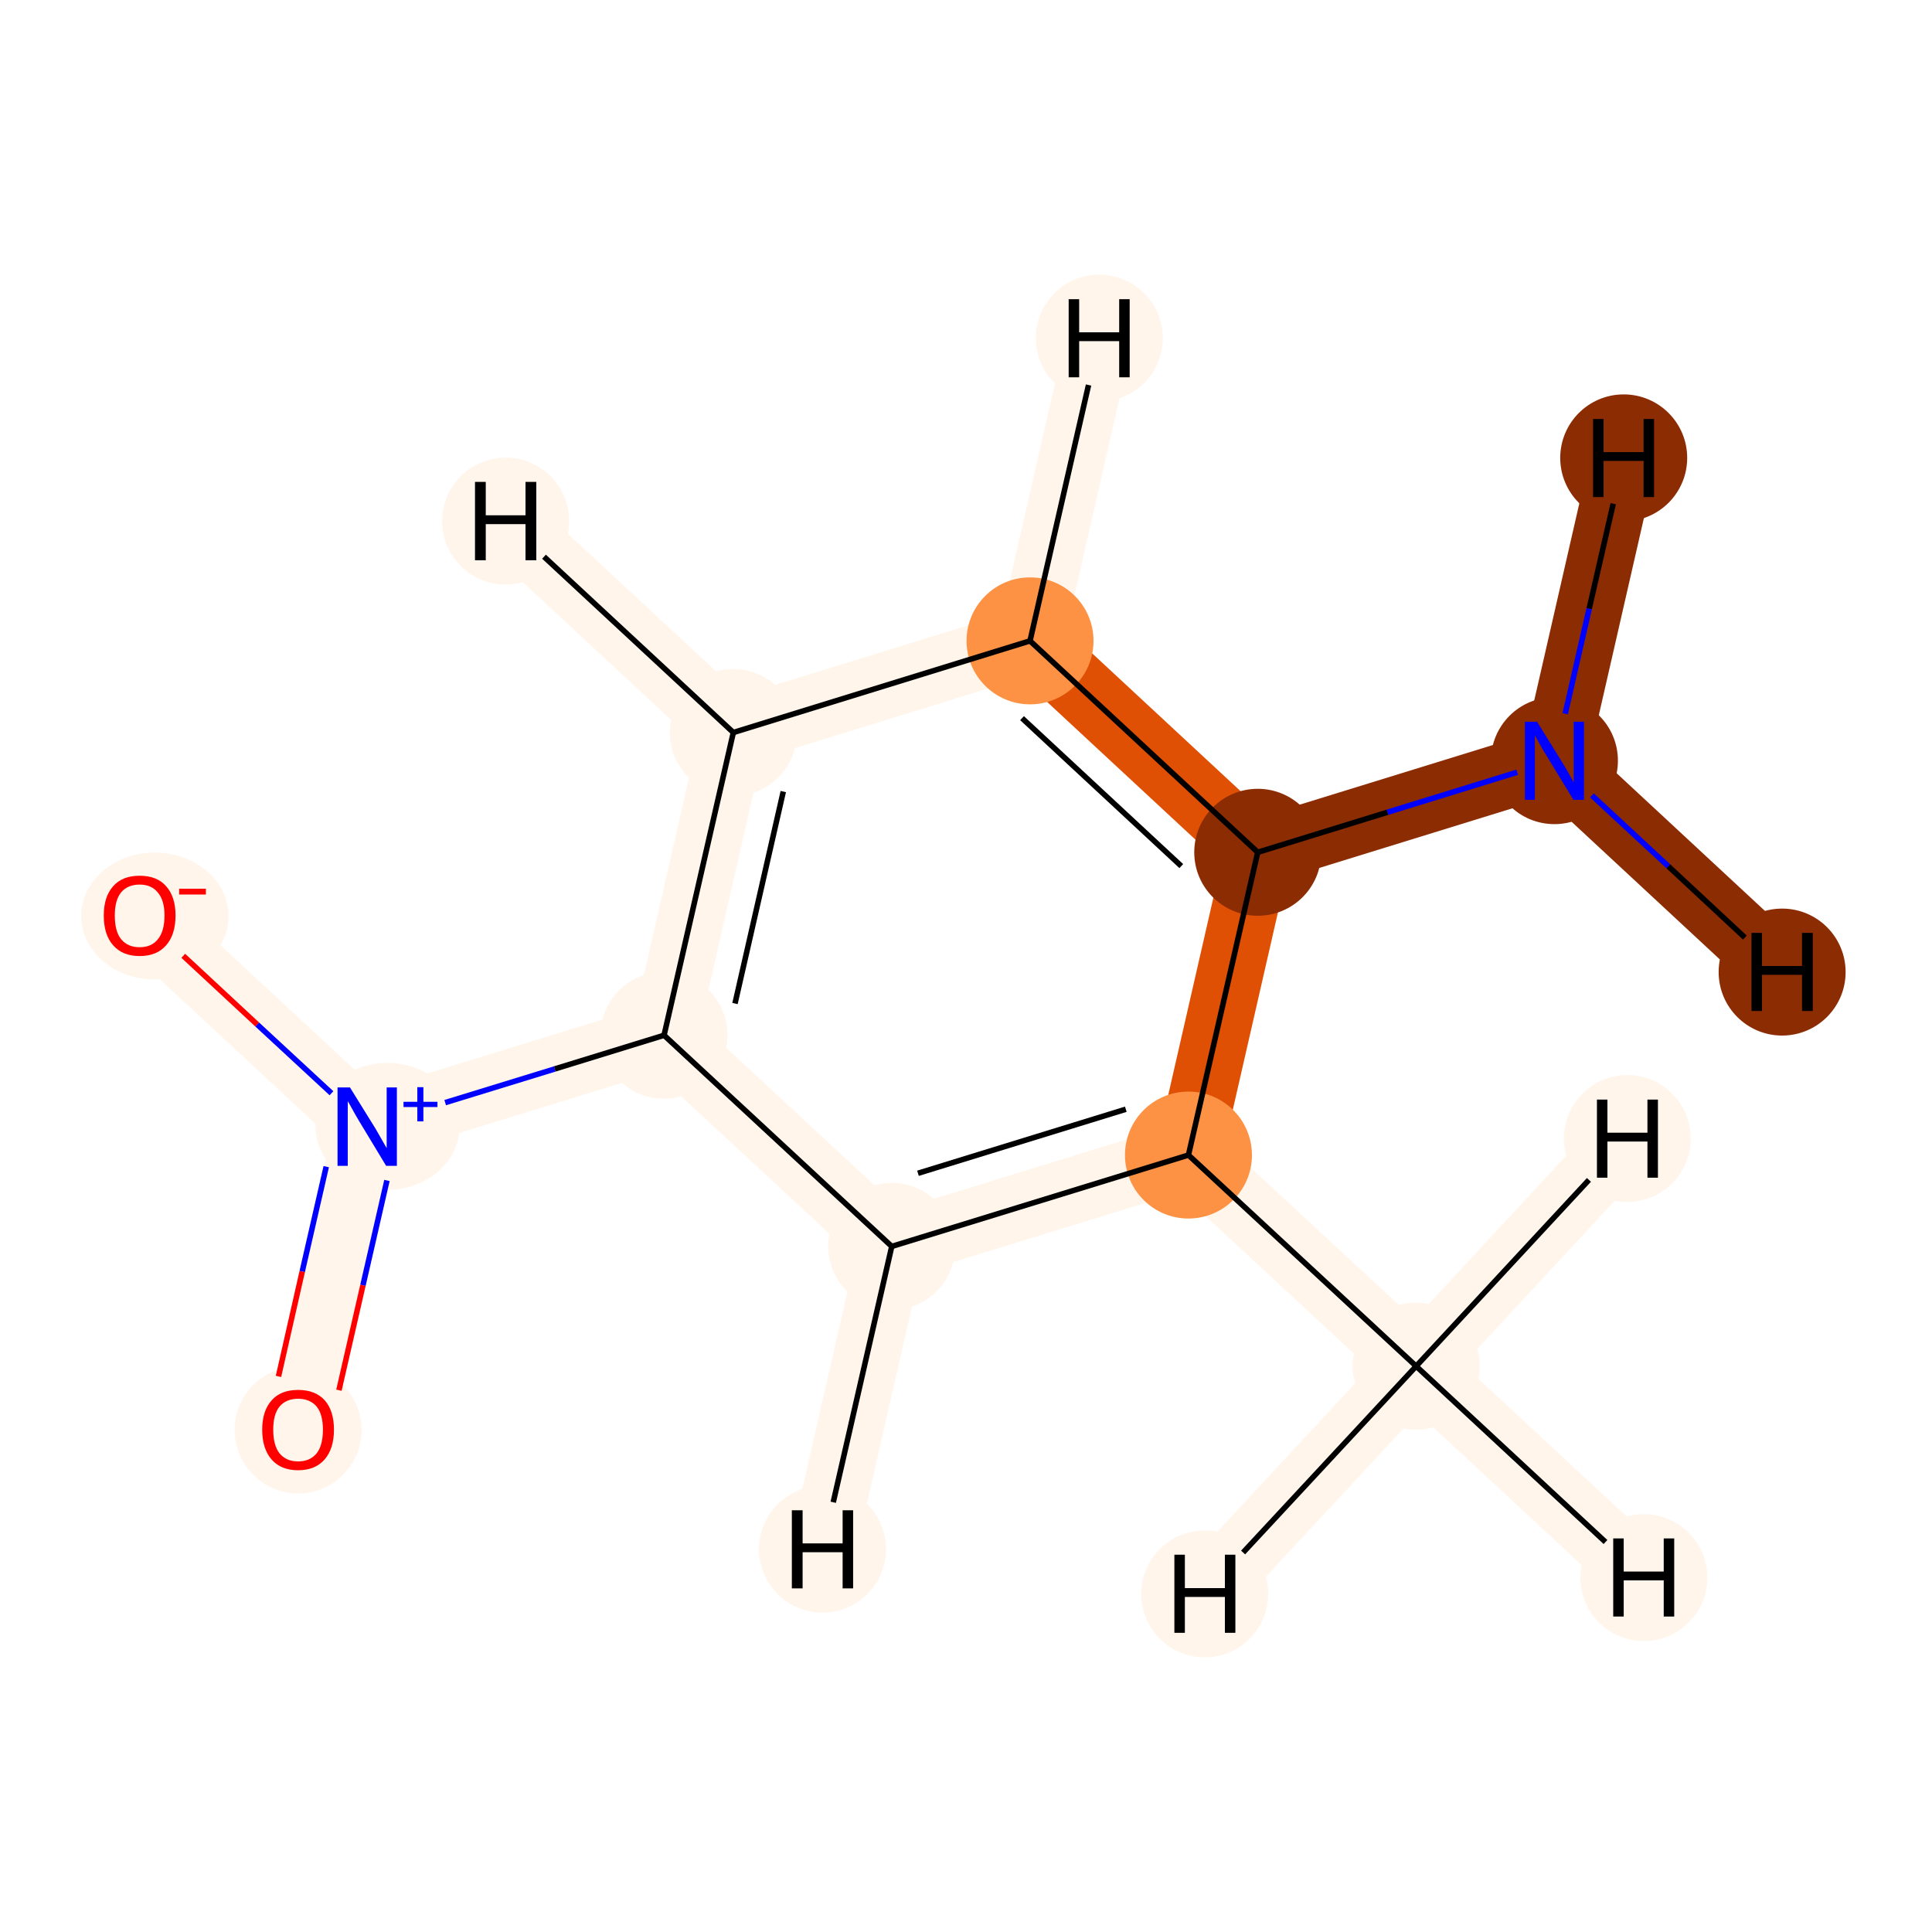 <?xml version='1.0' encoding='iso-8859-1'?>
<svg version='1.1' baseProfile='full'
              xmlns='http://www.w3.org/2000/svg'
                      xmlns:rdkit='http://www.rdkit.org/xml'
                      xmlns:xlink='http://www.w3.org/1999/xlink'
                  xml:space='preserve'
width='700px' height='700px' viewBox='0 0 700 700'>
<!-- END OF HEADER -->
<rect style='opacity:1.0;fill:#FFFFFF;stroke:none' width='700.0' height='700.0' x='0.0' y='0.0'> </rect>
<path d='M 50.6,331.7 L 133.1,408.2' style='fill:none;fill-rule:evenodd;stroke:#FFF5EB;stroke-width:24.0px;stroke-linecap:butt;stroke-linejoin:miter;stroke-opacity:1' />
<path d='M 133.1,408.2 L 108.0,517.9' style='fill:none;fill-rule:evenodd;stroke:#FFF5EB;stroke-width:24.0px;stroke-linecap:butt;stroke-linejoin:miter;stroke-opacity:1' />
<path d='M 133.1,408.2 L 240.6,375.1' style='fill:none;fill-rule:evenodd;stroke:#FFF5EB;stroke-width:24.0px;stroke-linecap:butt;stroke-linejoin:miter;stroke-opacity:1' />
<path d='M 240.6,375.1 L 265.7,265.4' style='fill:none;fill-rule:evenodd;stroke:#FFF5EB;stroke-width:24.0px;stroke-linecap:butt;stroke-linejoin:miter;stroke-opacity:1' />
<path d='M 240.6,375.1 L 323.1,451.6' style='fill:none;fill-rule:evenodd;stroke:#FFF5EB;stroke-width:24.0px;stroke-linecap:butt;stroke-linejoin:miter;stroke-opacity:1' />
<path d='M 265.7,265.4 L 373.2,232.2' style='fill:none;fill-rule:evenodd;stroke:#FFF5EB;stroke-width:24.0px;stroke-linecap:butt;stroke-linejoin:miter;stroke-opacity:1' />
<path d='M 265.7,265.4 L 183.2,188.8' style='fill:none;fill-rule:evenodd;stroke:#FFF5EB;stroke-width:24.0px;stroke-linecap:butt;stroke-linejoin:miter;stroke-opacity:1' />
<path d='M 373.2,232.2 L 455.7,308.8' style='fill:none;fill-rule:evenodd;stroke:#DF5005;stroke-width:24.0px;stroke-linecap:butt;stroke-linejoin:miter;stroke-opacity:1' />
<path d='M 373.2,232.2 L 398.3,122.5' style='fill:none;fill-rule:evenodd;stroke:#FFF5EB;stroke-width:24.0px;stroke-linecap:butt;stroke-linejoin:miter;stroke-opacity:1' />
<path d='M 455.7,308.8 L 430.6,418.5' style='fill:none;fill-rule:evenodd;stroke:#DF5005;stroke-width:24.0px;stroke-linecap:butt;stroke-linejoin:miter;stroke-opacity:1' />
<path d='M 455.7,308.8 L 563.2,275.6' style='fill:none;fill-rule:evenodd;stroke:#8C2C03;stroke-width:24.0px;stroke-linecap:butt;stroke-linejoin:miter;stroke-opacity:1' />
<path d='M 430.6,418.5 L 323.1,451.6' style='fill:none;fill-rule:evenodd;stroke:#FFF5EB;stroke-width:24.0px;stroke-linecap:butt;stroke-linejoin:miter;stroke-opacity:1' />
<path d='M 430.6,418.5 L 513.1,495.0' style='fill:none;fill-rule:evenodd;stroke:#FFF5EB;stroke-width:24.0px;stroke-linecap:butt;stroke-linejoin:miter;stroke-opacity:1' />
<path d='M 323.1,451.6 L 298.0,561.3' style='fill:none;fill-rule:evenodd;stroke:#FFF5EB;stroke-width:24.0px;stroke-linecap:butt;stroke-linejoin:miter;stroke-opacity:1' />
<path d='M 513.1,495.0 L 595.6,571.6' style='fill:none;fill-rule:evenodd;stroke:#FFF5EB;stroke-width:24.0px;stroke-linecap:butt;stroke-linejoin:miter;stroke-opacity:1' />
<path d='M 513.1,495.0 L 436.5,577.5' style='fill:none;fill-rule:evenodd;stroke:#FFF5EB;stroke-width:24.0px;stroke-linecap:butt;stroke-linejoin:miter;stroke-opacity:1' />
<path d='M 513.1,495.0 L 589.6,412.5' style='fill:none;fill-rule:evenodd;stroke:#FFF5EB;stroke-width:24.0px;stroke-linecap:butt;stroke-linejoin:miter;stroke-opacity:1' />
<path d='M 563.2,275.6 L 645.7,352.2' style='fill:none;fill-rule:evenodd;stroke:#8C2C03;stroke-width:24.0px;stroke-linecap:butt;stroke-linejoin:miter;stroke-opacity:1' />
<path d='M 563.2,275.6 L 588.3,165.9' style='fill:none;fill-rule:evenodd;stroke:#8C2C03;stroke-width:24.0px;stroke-linecap:butt;stroke-linejoin:miter;stroke-opacity:1' />
<ellipse cx='56.1' cy='331.9' rx='26.2' ry='22.5'  style='fill:#FFF5EB;fill-rule:evenodd;stroke:#FFF5EB;stroke-width:1.0px;stroke-linecap:butt;stroke-linejoin:miter;stroke-opacity:1' />
<ellipse cx='140.4' cy='408.1' rx='25.6' ry='22.5'  style='fill:#FFF5EB;fill-rule:evenodd;stroke:#FFF5EB;stroke-width:1.0px;stroke-linecap:butt;stroke-linejoin:miter;stroke-opacity:1' />
<ellipse cx='108.0' cy='518.1' rx='22.5' ry='22.5'  style='fill:#FFF5EB;fill-rule:evenodd;stroke:#FFF5EB;stroke-width:1.0px;stroke-linecap:butt;stroke-linejoin:miter;stroke-opacity:1' />
<ellipse cx='240.6' cy='375.1' rx='22.5' ry='22.5'  style='fill:#FFF5EB;fill-rule:evenodd;stroke:#FFF5EB;stroke-width:1.0px;stroke-linecap:butt;stroke-linejoin:miter;stroke-opacity:1' />
<ellipse cx='265.7' cy='265.4' rx='22.5' ry='22.5'  style='fill:#FFF5EB;fill-rule:evenodd;stroke:#FFF5EB;stroke-width:1.0px;stroke-linecap:butt;stroke-linejoin:miter;stroke-opacity:1' />
<ellipse cx='373.2' cy='232.2' rx='22.5' ry='22.5'  style='fill:#FD9244;fill-rule:evenodd;stroke:#FD9244;stroke-width:1.0px;stroke-linecap:butt;stroke-linejoin:miter;stroke-opacity:1' />
<ellipse cx='455.7' cy='308.8' rx='22.5' ry='22.5'  style='fill:#8C2C03;fill-rule:evenodd;stroke:#8C2C03;stroke-width:1.0px;stroke-linecap:butt;stroke-linejoin:miter;stroke-opacity:1' />
<ellipse cx='430.6' cy='418.5' rx='22.5' ry='22.5'  style='fill:#FD9244;fill-rule:evenodd;stroke:#FD9244;stroke-width:1.0px;stroke-linecap:butt;stroke-linejoin:miter;stroke-opacity:1' />
<ellipse cx='323.1' cy='451.6' rx='22.5' ry='22.5'  style='fill:#FFF5EB;fill-rule:evenodd;stroke:#FFF5EB;stroke-width:1.0px;stroke-linecap:butt;stroke-linejoin:miter;stroke-opacity:1' />
<ellipse cx='513.1' cy='495.0' rx='22.5' ry='22.5'  style='fill:#FFF5EB;fill-rule:evenodd;stroke:#FFF5EB;stroke-width:1.0px;stroke-linecap:butt;stroke-linejoin:miter;stroke-opacity:1' />
<ellipse cx='563.2' cy='275.6' rx='22.5' ry='22.5'  style='fill:#8C2C03;fill-rule:evenodd;stroke:#8C2C03;stroke-width:1.0px;stroke-linecap:butt;stroke-linejoin:miter;stroke-opacity:1' />
<ellipse cx='183.2' cy='188.8' rx='22.5' ry='22.5'  style='fill:#FFF5EB;fill-rule:evenodd;stroke:#FFF5EB;stroke-width:1.0px;stroke-linecap:butt;stroke-linejoin:miter;stroke-opacity:1' />
<ellipse cx='398.3' cy='122.5' rx='22.5' ry='22.5'  style='fill:#FFF5EB;fill-rule:evenodd;stroke:#FFF5EB;stroke-width:1.0px;stroke-linecap:butt;stroke-linejoin:miter;stroke-opacity:1' />
<ellipse cx='298.0' cy='561.3' rx='22.5' ry='22.5'  style='fill:#FFF5EB;fill-rule:evenodd;stroke:#FFF5EB;stroke-width:1.0px;stroke-linecap:butt;stroke-linejoin:miter;stroke-opacity:1' />
<ellipse cx='595.6' cy='571.6' rx='22.5' ry='22.5'  style='fill:#FFF5EB;fill-rule:evenodd;stroke:#FFF5EB;stroke-width:1.0px;stroke-linecap:butt;stroke-linejoin:miter;stroke-opacity:1' />
<ellipse cx='436.5' cy='577.5' rx='22.5' ry='22.5'  style='fill:#FFF5EB;fill-rule:evenodd;stroke:#FFF5EB;stroke-width:1.0px;stroke-linecap:butt;stroke-linejoin:miter;stroke-opacity:1' />
<ellipse cx='589.6' cy='412.5' rx='22.5' ry='22.5'  style='fill:#FFF5EB;fill-rule:evenodd;stroke:#FFF5EB;stroke-width:1.0px;stroke-linecap:butt;stroke-linejoin:miter;stroke-opacity:1' />
<ellipse cx='645.7' cy='352.2' rx='22.5' ry='22.5'  style='fill:#8C2C03;fill-rule:evenodd;stroke:#8C2C03;stroke-width:1.0px;stroke-linecap:butt;stroke-linejoin:miter;stroke-opacity:1' />
<ellipse cx='588.3' cy='165.9' rx='22.5' ry='22.5'  style='fill:#8C2C03;fill-rule:evenodd;stroke:#8C2C03;stroke-width:1.0px;stroke-linecap:butt;stroke-linejoin:miter;stroke-opacity:1' />
<path class='bond-0 atom-0 atom-1' d='M 66.4,346.3 L 93.2,371.2' style='fill:none;fill-rule:evenodd;stroke:#FF0000;stroke-width:2.0px;stroke-linecap:butt;stroke-linejoin:miter;stroke-opacity:1' />
<path class='bond-0 atom-0 atom-1' d='M 93.2,371.2 L 120.1,396.1' style='fill:none;fill-rule:evenodd;stroke:#0000FF;stroke-width:2.0px;stroke-linecap:butt;stroke-linejoin:miter;stroke-opacity:1' />
<path class='bond-1 atom-1 atom-2' d='M 118.2,422.7 L 109.5,460.7' style='fill:none;fill-rule:evenodd;stroke:#0000FF;stroke-width:2.0px;stroke-linecap:butt;stroke-linejoin:miter;stroke-opacity:1' />
<path class='bond-1 atom-1 atom-2' d='M 109.5,460.7 L 100.9,498.7' style='fill:none;fill-rule:evenodd;stroke:#FF0000;stroke-width:2.0px;stroke-linecap:butt;stroke-linejoin:miter;stroke-opacity:1' />
<path class='bond-1 atom-1 atom-2' d='M 140.2,427.7 L 131.5,465.7' style='fill:none;fill-rule:evenodd;stroke:#0000FF;stroke-width:2.0px;stroke-linecap:butt;stroke-linejoin:miter;stroke-opacity:1' />
<path class='bond-1 atom-1 atom-2' d='M 131.5,465.7 L 122.8,503.7' style='fill:none;fill-rule:evenodd;stroke:#FF0000;stroke-width:2.0px;stroke-linecap:butt;stroke-linejoin:miter;stroke-opacity:1' />
<path class='bond-2 atom-1 atom-3' d='M 161.3,399.5 L 201.0,387.3' style='fill:none;fill-rule:evenodd;stroke:#0000FF;stroke-width:2.0px;stroke-linecap:butt;stroke-linejoin:miter;stroke-opacity:1' />
<path class='bond-2 atom-1 atom-3' d='M 201.0,387.3 L 240.6,375.1' style='fill:none;fill-rule:evenodd;stroke:#000000;stroke-width:2.0px;stroke-linecap:butt;stroke-linejoin:miter;stroke-opacity:1' />
<path class='bond-3 atom-3 atom-4' d='M 240.6,375.1 L 265.7,265.4' style='fill:none;fill-rule:evenodd;stroke:#000000;stroke-width:2.0px;stroke-linecap:butt;stroke-linejoin:miter;stroke-opacity:1' />
<path class='bond-3 atom-3 atom-4' d='M 266.3,363.6 L 283.8,286.8' style='fill:none;fill-rule:evenodd;stroke:#000000;stroke-width:2.0px;stroke-linecap:butt;stroke-linejoin:miter;stroke-opacity:1' />
<path class='bond-10 atom-8 atom-3' d='M 323.1,451.6 L 240.6,375.1' style='fill:none;fill-rule:evenodd;stroke:#000000;stroke-width:2.0px;stroke-linecap:butt;stroke-linejoin:miter;stroke-opacity:1' />
<path class='bond-4 atom-4 atom-5' d='M 265.7,265.4 L 373.2,232.2' style='fill:none;fill-rule:evenodd;stroke:#000000;stroke-width:2.0px;stroke-linecap:butt;stroke-linejoin:miter;stroke-opacity:1' />
<path class='bond-11 atom-4 atom-11' d='M 265.7,265.4 L 197.1,201.7' style='fill:none;fill-rule:evenodd;stroke:#000000;stroke-width:2.0px;stroke-linecap:butt;stroke-linejoin:miter;stroke-opacity:1' />
<path class='bond-5 atom-5 atom-6' d='M 373.2,232.2 L 455.7,308.8' style='fill:none;fill-rule:evenodd;stroke:#000000;stroke-width:2.0px;stroke-linecap:butt;stroke-linejoin:miter;stroke-opacity:1' />
<path class='bond-5 atom-5 atom-6' d='M 370.3,260.2 L 428.0,313.8' style='fill:none;fill-rule:evenodd;stroke:#000000;stroke-width:2.0px;stroke-linecap:butt;stroke-linejoin:miter;stroke-opacity:1' />
<path class='bond-12 atom-5 atom-12' d='M 373.2,232.2 L 394.4,139.5' style='fill:none;fill-rule:evenodd;stroke:#000000;stroke-width:2.0px;stroke-linecap:butt;stroke-linejoin:miter;stroke-opacity:1' />
<path class='bond-6 atom-6 atom-7' d='M 455.7,308.8 L 430.6,418.5' style='fill:none;fill-rule:evenodd;stroke:#000000;stroke-width:2.0px;stroke-linecap:butt;stroke-linejoin:miter;stroke-opacity:1' />
<path class='bond-9 atom-6 atom-10' d='M 455.7,308.8 L 502.7,294.3' style='fill:none;fill-rule:evenodd;stroke:#000000;stroke-width:2.0px;stroke-linecap:butt;stroke-linejoin:miter;stroke-opacity:1' />
<path class='bond-9 atom-6 atom-10' d='M 502.7,294.3 L 549.7,279.8' style='fill:none;fill-rule:evenodd;stroke:#0000FF;stroke-width:2.0px;stroke-linecap:butt;stroke-linejoin:miter;stroke-opacity:1' />
<path class='bond-7 atom-7 atom-8' d='M 430.6,418.5 L 323.1,451.6' style='fill:none;fill-rule:evenodd;stroke:#000000;stroke-width:2.0px;stroke-linecap:butt;stroke-linejoin:miter;stroke-opacity:1' />
<path class='bond-7 atom-7 atom-8' d='M 407.9,401.9 L 332.6,425.1' style='fill:none;fill-rule:evenodd;stroke:#000000;stroke-width:2.0px;stroke-linecap:butt;stroke-linejoin:miter;stroke-opacity:1' />
<path class='bond-8 atom-7 atom-9' d='M 430.6,418.5 L 513.1,495.0' style='fill:none;fill-rule:evenodd;stroke:#000000;stroke-width:2.0px;stroke-linecap:butt;stroke-linejoin:miter;stroke-opacity:1' />
<path class='bond-13 atom-8 atom-13' d='M 323.1,451.6 L 301.9,544.3' style='fill:none;fill-rule:evenodd;stroke:#000000;stroke-width:2.0px;stroke-linecap:butt;stroke-linejoin:miter;stroke-opacity:1' />
<path class='bond-14 atom-9 atom-14' d='M 513.1,495.0 L 581.7,558.7' style='fill:none;fill-rule:evenodd;stroke:#000000;stroke-width:2.0px;stroke-linecap:butt;stroke-linejoin:miter;stroke-opacity:1' />
<path class='bond-15 atom-9 atom-15' d='M 513.1,495.0 L 450.4,562.5' style='fill:none;fill-rule:evenodd;stroke:#000000;stroke-width:2.0px;stroke-linecap:butt;stroke-linejoin:miter;stroke-opacity:1' />
<path class='bond-16 atom-9 atom-16' d='M 513.1,495.0 L 575.7,427.5' style='fill:none;fill-rule:evenodd;stroke:#000000;stroke-width:2.0px;stroke-linecap:butt;stroke-linejoin:miter;stroke-opacity:1' />
<path class='bond-17 atom-10 atom-17' d='M 576.8,288.2 L 604.5,313.9' style='fill:none;fill-rule:evenodd;stroke:#0000FF;stroke-width:2.0px;stroke-linecap:butt;stroke-linejoin:miter;stroke-opacity:1' />
<path class='bond-17 atom-10 atom-17' d='M 604.5,313.9 L 632.2,339.7' style='fill:none;fill-rule:evenodd;stroke:#000000;stroke-width:2.0px;stroke-linecap:butt;stroke-linejoin:miter;stroke-opacity:1' />
<path class='bond-18 atom-10 atom-18' d='M 567.1,258.6 L 575.8,220.5' style='fill:none;fill-rule:evenodd;stroke:#0000FF;stroke-width:2.0px;stroke-linecap:butt;stroke-linejoin:miter;stroke-opacity:1' />
<path class='bond-18 atom-10 atom-18' d='M 575.8,220.5 L 584.5,182.5' style='fill:none;fill-rule:evenodd;stroke:#000000;stroke-width:2.0px;stroke-linecap:butt;stroke-linejoin:miter;stroke-opacity:1' />
<path  class='atom-0' d='M 37.6 331.7
Q 37.6 324.9, 41.0 321.1
Q 44.3 317.3, 50.6 317.3
Q 56.9 317.3, 60.2 321.1
Q 63.6 324.9, 63.6 331.7
Q 63.6 338.6, 60.2 342.5
Q 56.8 346.4, 50.6 346.4
Q 44.4 346.4, 41.0 342.5
Q 37.6 338.7, 37.6 331.7
M 50.6 343.2
Q 54.9 343.2, 57.2 340.3
Q 59.6 337.4, 59.6 331.7
Q 59.6 326.2, 57.2 323.4
Q 54.9 320.5, 50.6 320.5
Q 46.3 320.5, 43.9 323.3
Q 41.6 326.1, 41.6 331.7
Q 41.6 337.5, 43.9 340.3
Q 46.3 343.2, 50.6 343.2
' fill='#FF0000'/>
<path  class='atom-0' d='M 64.9 322.0
L 74.6 322.0
L 74.6 324.1
L 64.9 324.1
L 64.9 322.0
' fill='#FF0000'/>
<path  class='atom-1' d='M 126.8 394.0
L 136.1 409.0
Q 137.0 410.5, 138.5 413.2
Q 140.0 415.9, 140.1 416.0
L 140.1 394.0
L 143.8 394.0
L 143.8 422.4
L 139.9 422.4
L 130.0 406.0
Q 128.8 404.0, 127.6 401.8
Q 126.4 399.6, 126.0 399.0
L 126.0 422.4
L 122.3 422.4
L 122.3 394.0
L 126.8 394.0
' fill='#0000FF'/>
<path  class='atom-1' d='M 146.2 399.2
L 151.2 399.2
L 151.2 393.9
L 153.4 393.9
L 153.4 399.2
L 158.5 399.2
L 158.5 401.1
L 153.4 401.1
L 153.4 406.3
L 151.2 406.3
L 151.2 401.1
L 146.2 401.1
L 146.2 399.2
' fill='#0000FF'/>
<path  class='atom-2' d='M 95.0 518.0
Q 95.0 511.2, 98.4 507.4
Q 101.7 503.6, 108.0 503.6
Q 114.3 503.6, 117.7 507.4
Q 121.0 511.2, 121.0 518.0
Q 121.0 524.9, 117.6 528.8
Q 114.2 532.7, 108.0 532.7
Q 101.8 532.7, 98.4 528.8
Q 95.0 524.9, 95.0 518.0
M 108.0 529.5
Q 112.3 529.5, 114.7 526.6
Q 117.0 523.7, 117.0 518.0
Q 117.0 512.4, 114.7 509.6
Q 112.3 506.8, 108.0 506.8
Q 103.7 506.8, 101.3 509.6
Q 99.0 512.4, 99.0 518.0
Q 99.0 523.7, 101.3 526.6
Q 103.7 529.5, 108.0 529.5
' fill='#FF0000'/>
<path  class='atom-10' d='M 556.9 261.5
L 566.2 276.5
Q 567.1 277.9, 568.6 280.6
Q 570.1 283.3, 570.2 283.5
L 570.2 261.5
L 573.9 261.5
L 573.9 289.8
L 570.1 289.8
L 560.1 273.4
Q 558.9 271.5, 557.7 269.3
Q 556.5 267.1, 556.1 266.4
L 556.1 289.8
L 552.5 289.8
L 552.5 261.5
L 556.9 261.5
' fill='#0000FF'/>
<path  class='atom-11' d='M 172.1 174.6
L 176.0 174.6
L 176.0 186.7
L 190.4 186.7
L 190.4 174.6
L 194.3 174.6
L 194.3 203.0
L 190.4 203.0
L 190.4 189.9
L 176.0 189.9
L 176.0 203.0
L 172.1 203.0
L 172.1 174.6
' fill='#000000'/>
<path  class='atom-12' d='M 387.2 108.4
L 391.0 108.4
L 391.0 120.4
L 405.5 120.4
L 405.5 108.4
L 409.3 108.4
L 409.3 136.7
L 405.5 136.7
L 405.5 123.6
L 391.0 123.6
L 391.0 136.7
L 387.2 136.7
L 387.2 108.4
' fill='#000000'/>
<path  class='atom-13' d='M 286.9 547.2
L 290.8 547.2
L 290.8 559.2
L 305.3 559.2
L 305.3 547.2
L 309.1 547.2
L 309.1 575.5
L 305.3 575.5
L 305.3 562.4
L 290.8 562.4
L 290.8 575.5
L 286.9 575.5
L 286.9 547.2
' fill='#000000'/>
<path  class='atom-14' d='M 584.5 557.4
L 588.3 557.4
L 588.3 569.4
L 602.8 569.4
L 602.8 557.4
L 606.6 557.4
L 606.6 585.7
L 602.8 585.7
L 602.8 572.6
L 588.3 572.6
L 588.3 585.7
L 584.5 585.7
L 584.5 557.4
' fill='#000000'/>
<path  class='atom-15' d='M 425.5 563.3
L 429.3 563.3
L 429.3 575.4
L 443.8 575.4
L 443.8 563.3
L 447.6 563.3
L 447.6 591.6
L 443.8 591.6
L 443.8 578.6
L 429.3 578.6
L 429.3 591.6
L 425.5 591.6
L 425.5 563.3
' fill='#000000'/>
<path  class='atom-16' d='M 578.6 398.4
L 582.4 398.4
L 582.4 410.4
L 596.9 410.4
L 596.9 398.4
L 600.7 398.4
L 600.7 426.7
L 596.9 426.7
L 596.9 413.6
L 582.4 413.6
L 582.4 426.7
L 578.6 426.7
L 578.6 398.4
' fill='#000000'/>
<path  class='atom-17' d='M 634.6 338.0
L 638.4 338.0
L 638.4 350.0
L 652.9 350.0
L 652.9 338.0
L 656.8 338.0
L 656.8 366.3
L 652.9 366.3
L 652.9 353.2
L 638.4 353.2
L 638.4 366.3
L 634.6 366.3
L 634.6 338.0
' fill='#000000'/>
<path  class='atom-18' d='M 577.2 151.8
L 581.0 151.8
L 581.0 163.8
L 595.5 163.8
L 595.5 151.8
L 599.3 151.8
L 599.3 180.1
L 595.5 180.1
L 595.5 167.0
L 581.0 167.0
L 581.0 180.1
L 577.2 180.1
L 577.2 151.8
' fill='#000000'/>
</svg>
